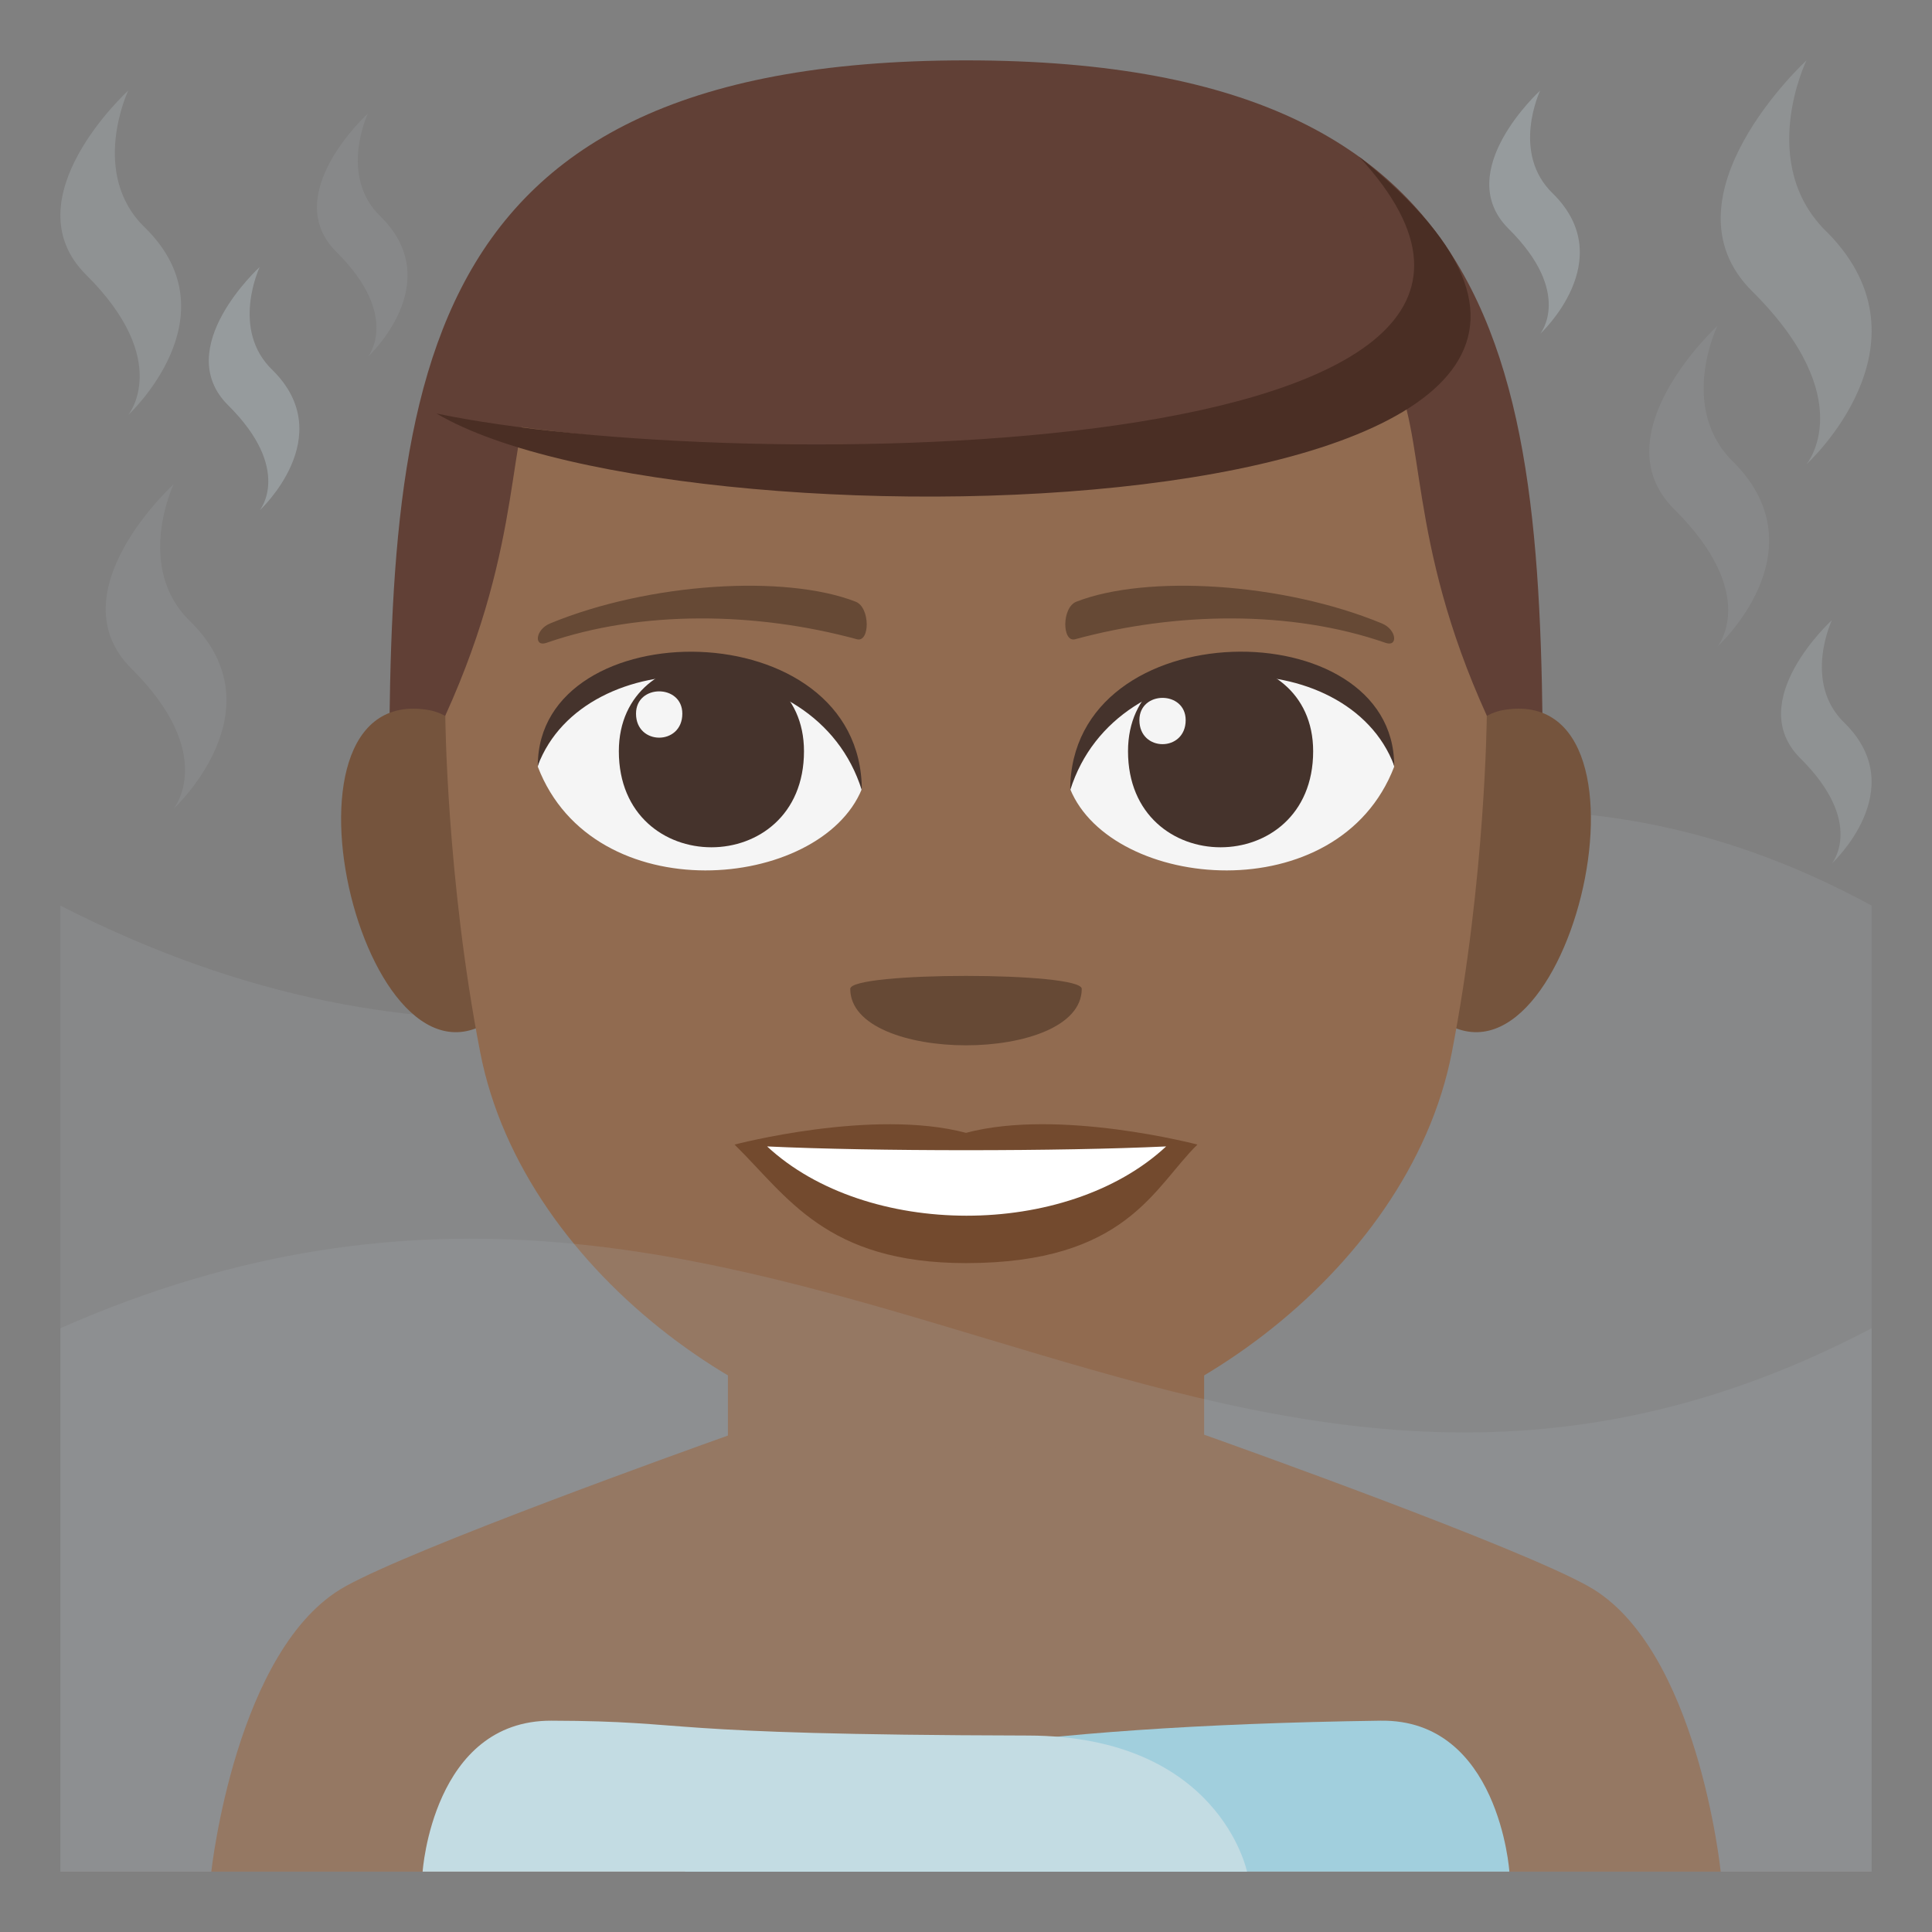 <?xml version="1.0" encoding="utf-8"?>
<!-- Generator: Adobe Illustrator 15.0.0, SVG Export Plug-In . SVG Version: 6.00 Build 0)  -->
<!DOCTYPE svg PUBLIC "-//W3C//DTD SVG 1.1//EN" "http://www.w3.org/Graphics/SVG/1.1/DTD/svg11.dtd">
<svg version="1.1" id="Layer_1" xmlns="http://www.w3.org/2000/svg" xmlns:xlink="http://www.w3.org/1999/xlink" x="0px" y="0px"
	 width="64px" height="64px" viewBox="0 0 64 64" enable-background="new 0 0 64 64" xml:space="preserve">
<rect x="0" y="0" width="64" height="64" fill="#808080" stroke="none"/>
<path opacity="0.2" fill="#A6AEB0" d="M62,62H2V29.999c24.666,12.616,39.115-11.355,60,0V62z"/>
<path fill="#916B50" d="M52.624,52.552c-2.329-1.31-11.583-4.616-12.735-5.026v-5.124H24.113v5.153c-1.43,0.51-10.381,3.72-12.679,5
	C7.807,54.573,7,62,7,62h50C57,62,56.24,54.58,52.624,52.552z"/>
<path opacity="0.4" fill="#A6AEB0" d="M60.566,7.732C58.16,5.461,59.842,2,59.842,2s-4.93,4.536-1.803,7.645
	c3.609,3.583,1.803,5.735,1.803,5.735S64.172,11.438,60.566,7.732"/>
<path opacity="0.4" fill="#A6AEB0" d="M4.822,7.559C2.938,5.767,4.248,3,4.248,3S0.313,6.583,2.855,9.106
	c2.869,2.851,1.392,4.642,1.392,4.642S7.775,10.49,4.822,7.559"/>
<path opacity="0.2" fill="#A6AEB0" d="M6.322,20.604c-1.885-1.792-0.572-4.56-0.572-4.56s-3.935,3.584-1.393,6.107
	c2.869,2.851,1.393,4.642,1.393,4.642S9.275,23.536,6.322,20.604"/>
<path opacity="0.6" fill="#A6AEB0" d="M9.033,12.265c-1.414-1.345-0.43-3.42-0.43-3.42s-2.951,2.688-1.045,4.58
	c2.152,2.138,1.045,3.481,1.045,3.481S11.248,14.463,9.033,12.265"/>
<path opacity="0.2" fill="#A6AEB0" d="M12.616,7.181c-1.414-1.345-0.43-3.419-0.43-3.419s-2.951,2.687-1.045,4.579
	c2.152,2.138,1.045,3.481,1.045,3.481S14.831,9.379,12.616,7.181"/>
<path opacity="0.6" fill="#A6AEB0" d="M51.449,6.419C50.035,5.074,51.02,3,51.02,3s-2.951,2.687-1.045,4.579
	c2.152,2.138,1.045,3.481,1.045,3.481S53.664,8.617,51.449,6.419"/>
<path opacity="0.4" fill="#A6AEB0" d="M61.115,23.961c-1.414-1.345-0.43-3.42-0.43-3.42s-2.95,2.688-1.045,4.58
	c2.152,2.138,1.045,3.481,1.045,3.481S63.33,26.159,61.115,23.961"/>
<path opacity="0.2" fill="#A6AEB0" d="M57.465,15.348c-1.912-1.803-0.574-4.552-0.574-4.552s-3.916,3.603-1.432,6.071
	c2.863,2.845,1.432,4.553,1.432,4.553S60.328,18.29,57.465,15.348"/>
<path fill="#A0D8E9" d="M22.693,62H50c0,0-0.339-5.057-4.267-5C21.058,57.342,22.693,62,22.693,62z"/>
<path fill="#CAE8F0" d="M34.063,57.492C21.381,57.463,23.178,57.015,18.269,57C14.337,56.985,14,62,14,62h27.309
	C41.309,62,40.395,57.507,34.063,57.492z"/>
<path fill="#614036" d="M32,2C12.892,2,12.886,13.499,12.886,27.874h38.229C51.114,13.499,51.108,2,32,2z"/>
<path fill="#75543D" d="M16.681,33.466c2.07-1.929,0.192-9.49-2.479-9.945C8.498,22.549,12.214,37.623,16.681,33.466z"/>
<path fill="#75543D" d="M47.319,33.466c-2.071-1.929-0.192-9.49,2.479-9.945C55.502,22.549,51.787,37.622,47.319,33.466z"/>
<path fill="#916B50" d="M32.001,9.666c-19.965,0-11.92,2.313-17.25,14.04c0,0,0.038,5.377,1.155,11.146
	C17.344,42.291,25.713,48,32.001,48s14.656-5.709,16.095-13.147c1.117-5.77,1.156-11.146,1.156-11.146
	C43.921,11.979,51.965,9.666,32.001,9.666z"/>
<path fill="#F5F5F5" d="M46.184,25.399c-1.846,4.809-9.357,4.104-10.733,0.74C36.496,20.733,45.168,20.271,46.184,25.399z"/>
<path fill="#45332C" d="M37.367,24.886c0,4.242,6.133,4.242,6.133,0C43.5,20.948,37.367,20.948,37.367,24.886z"/>
<path fill="#45332C" d="M46.184,25.364c0-5.164-10.733-5.164-10.733,0.816C36.983,21.274,44.65,21.274,46.184,25.364z"/>
<path fill="#F5F5F5" d="M17.816,25.399c1.847,4.809,9.358,4.104,10.733,0.74C27.505,20.733,18.833,20.271,17.816,25.399z"/>
<path fill="#45332C" d="M26.633,24.886c0,4.242-6.133,4.242-6.133,0C20.5,20.95,26.633,20.95,26.633,24.886z"/>
<path fill="#45332C" d="M17.816,25.364c0-5.162,10.733-5.162,10.733,0.815C27.018,21.274,19.35,21.274,17.816,25.364z"/>
<path fill="#F5F5F5" d="M37.744,23.855c0,1.062,1.533,1.062,1.533,0C39.277,22.872,37.744,22.872,37.744,23.855z"/>
<path fill="#F5F5F5" d="M22.603,23.641c0,1.06-1.534,1.06-1.534,0C21.068,22.656,22.603,22.656,22.603,23.641z"/>
<path fill="#734A2E" d="M32,37.527c-3.088-0.82-7.667,0.389-7.667,0.389c1.745,1.708,3.022,3.926,7.667,3.926
	c5.324,0,6.226-2.519,7.666-3.926C39.666,37.916,35.084,36.705,32,37.527z"/>
<path fill="#FFFFFF" d="M25.412,37.977c3.281,3.05,9.916,3.069,13.218,0C35.129,38.143,28.938,38.144,25.412,37.977z"/>
<path fill="#664935" d="M45.775,20.651c-3.295-1.359-7.805-1.623-10.12-0.719c-0.488,0.191-0.474,1.361-0.041,1.244
	c3.319-0.904,7.141-0.975,10.284,0.119C46.32,21.444,46.27,20.854,45.775,20.651z"/>
<path fill="#664935" d="M18.226,20.651c3.294-1.359,7.804-1.623,10.119-0.719c0.489,0.191,0.474,1.361,0.042,1.244
	c-3.32-0.904-7.142-0.975-10.285,0.119C17.68,21.444,17.73,20.854,18.226,20.651z"/>
<path fill="#614036" d="M47.264,7.907c7.121,9.764-25.929,7.215-32.803,5.791C14.461,13.698,24.557-0.07,47.264,7.907z"/>
<path fill="#4A2E24" d="M14.461,13.698c9.873,2.077,40.059,1.789,30.559-8.508C60.509,17.548,22.82,18.65,14.461,13.698z"/>
<path fill="#664935" d="M35.834,32.757c0,2.494-7.668,2.494-7.668,0C28.166,32.185,35.834,32.185,35.834,32.757z"/>
<path opacity="0.2" fill="#A6AEB0" d="M62,62H2V44c24.031-10.623,37.939,11.593,60,0V62z"/>
</svg>
